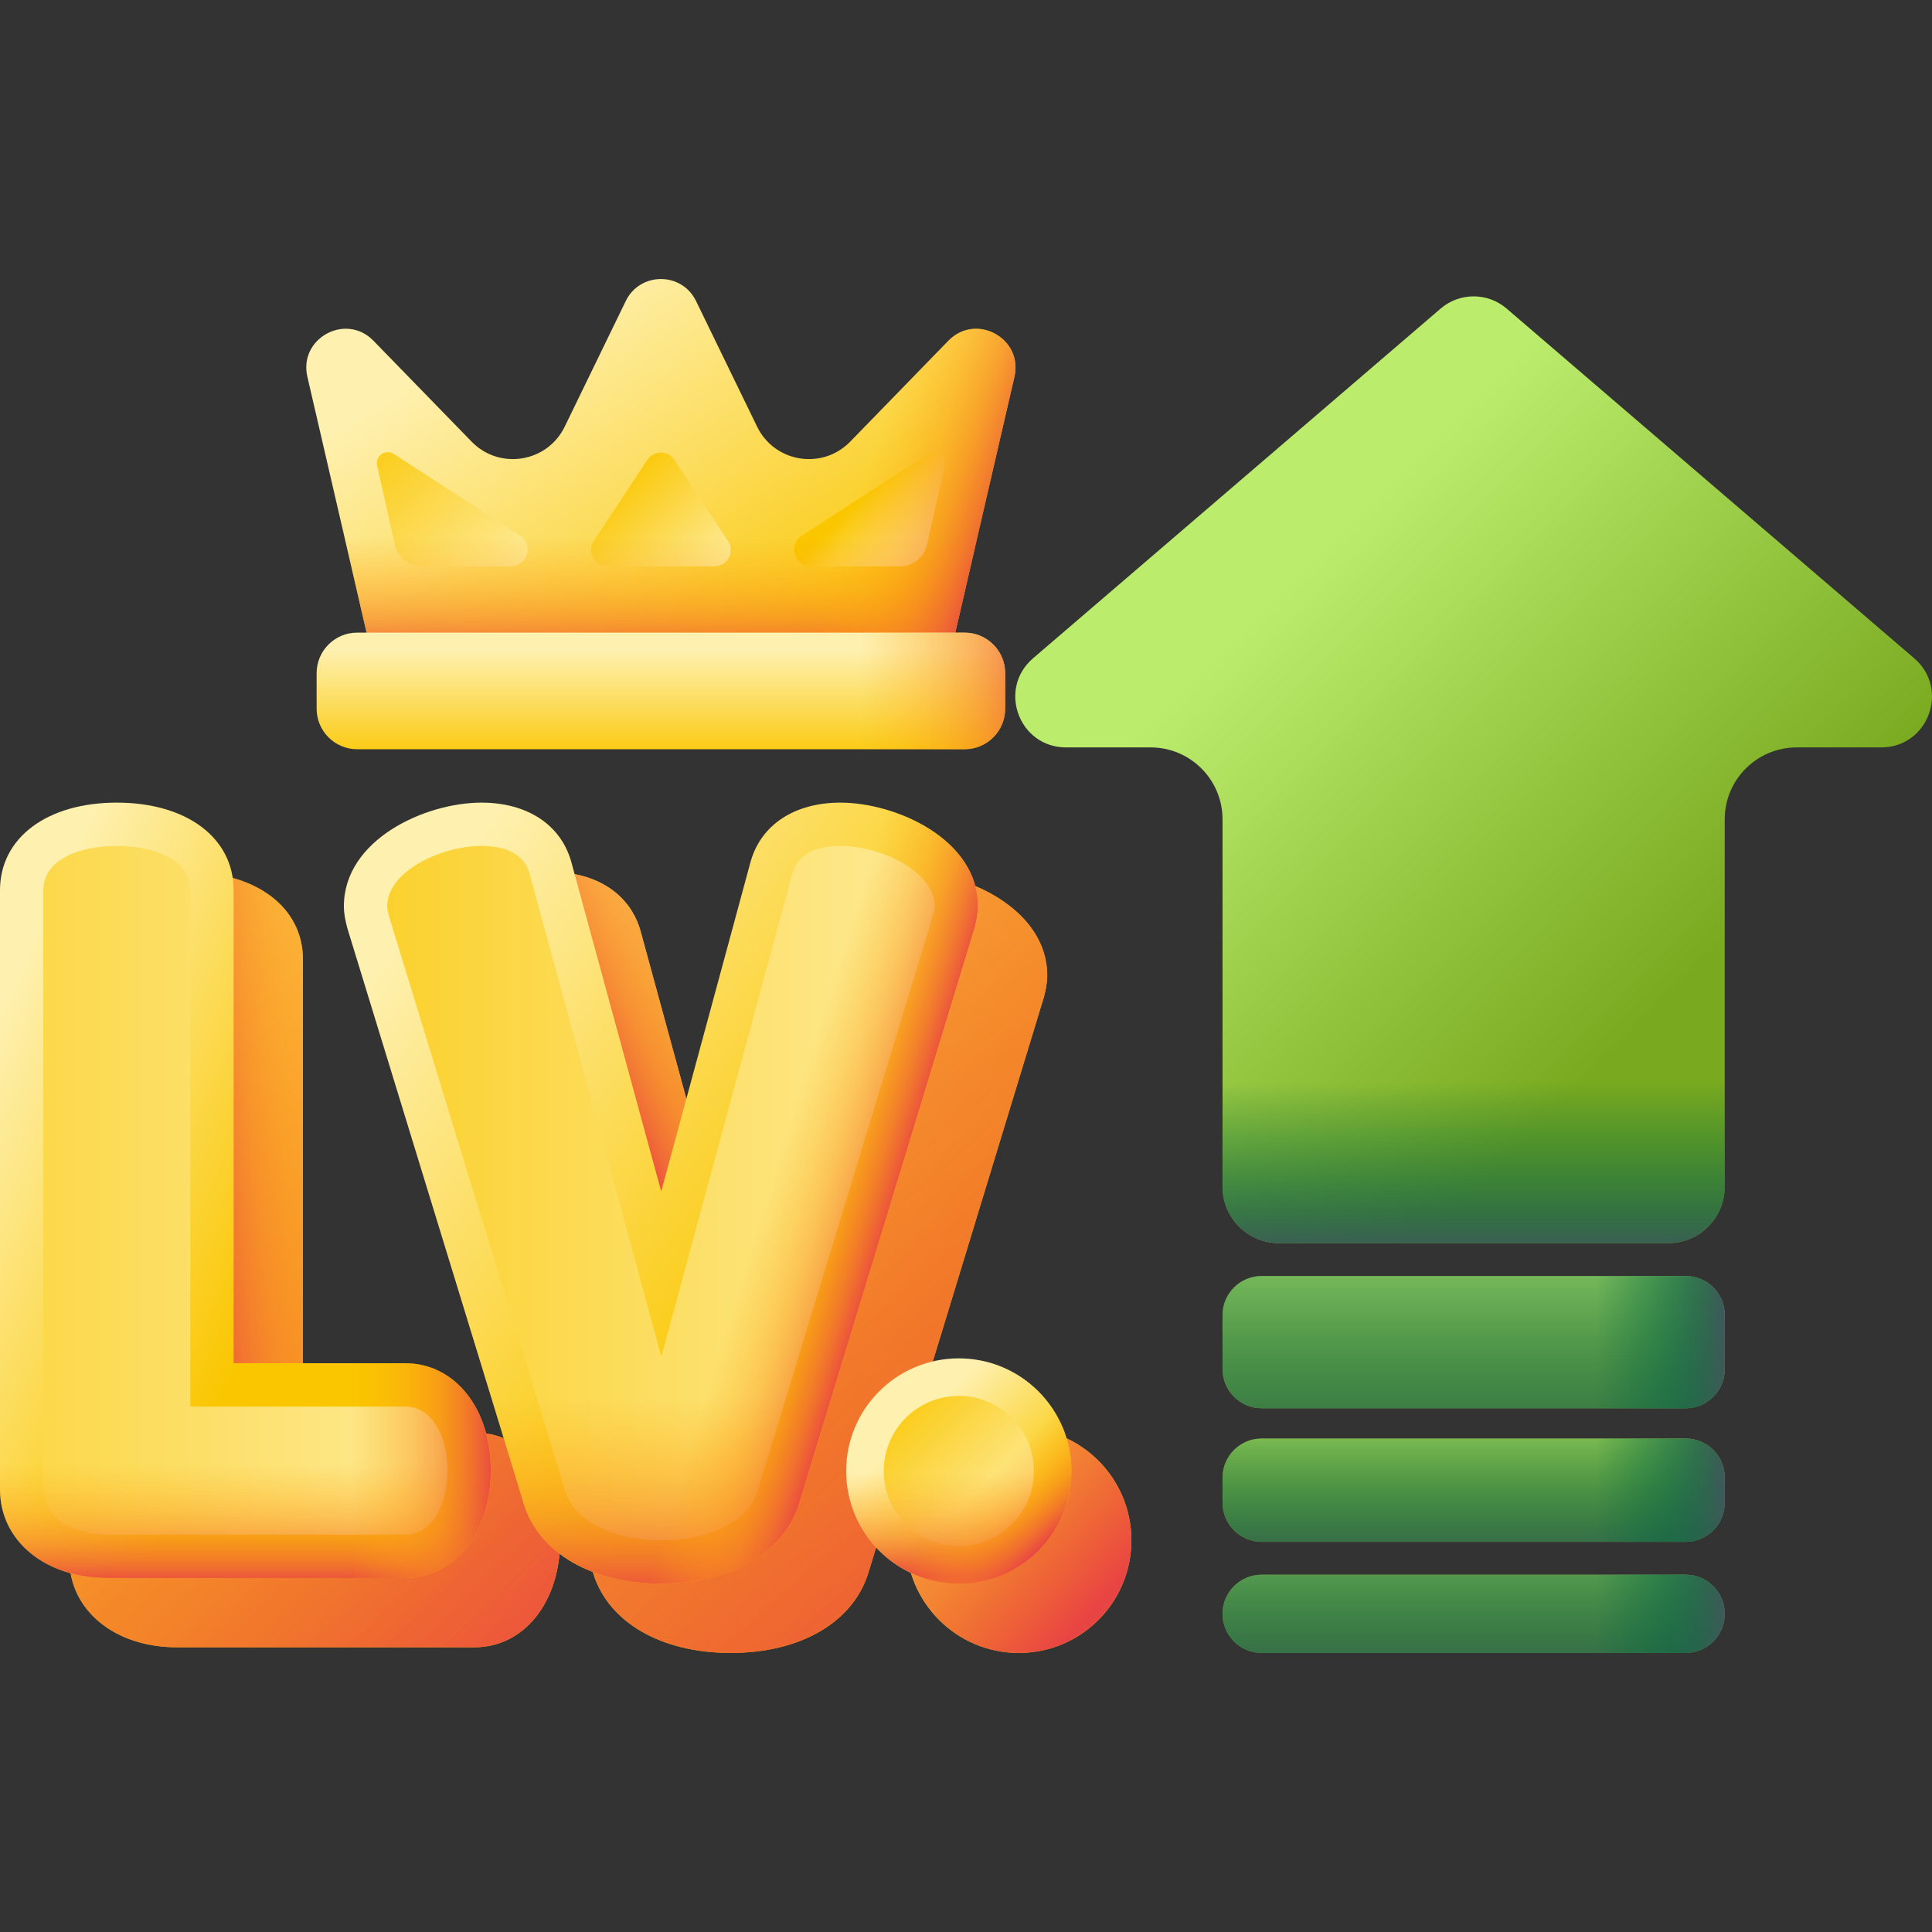 <svg id="Capa_1" enable-background="new 0 0 510 510" height="512" viewBox="0 0 510 510" width="512" xmlns="http://www.w3.org/2000/svg" xmlns:xlink="http://www.w3.org/1999/xlink"><rect x="0" y="0" width="510" height="510" fill="#333333" stroke="none"/><linearGradient id="lg1"><stop offset="0" stop-color="#fef0ae"/><stop offset="1" stop-color="#fac600"/></linearGradient><linearGradient id="SVGID_1_" gradientUnits="userSpaceOnUse" x1="125.277" x2="239.64" xlink:href="#lg1" y1="265.25" y2="351.403"/><linearGradient id="lg2"><stop offset="0" stop-color="#fea613" stop-opacity="0"/><stop offset=".203" stop-color="#fda215" stop-opacity=".203"/><stop offset=".405" stop-color="#fb961b" stop-opacity=".405"/><stop offset=".607" stop-color="#f68225" stop-opacity=".607"/><stop offset=".807" stop-color="#f06633" stop-opacity=".807"/><stop offset="1" stop-color="#e94444"/></linearGradient><linearGradient id="SVGID_00000161614891351659712260000002451165360987803534_" gradientUnits="userSpaceOnUse" x1="-71.941" x2="307.172" xlink:href="#lg2" y1="3.873" y2="437.88"/><linearGradient id="SVGID_00000133522649196578927420000006535361529803591820_" gradientUnits="userSpaceOnUse" x1="199.097" x2="164.788" xlink:href="#lg2" y1="283.262" y2="298.891"/><linearGradient id="SVGID_00000183248696800157559180000017774234496581081004_" gradientUnits="userSpaceOnUse" x1="-60.342" x2="111.774" xlink:href="#lg1" y1="172.82" y2="423.847"/><linearGradient id="SVGID_00000070111979452451790670000018033364357899937689_" gradientUnits="userSpaceOnUse" x1="-111.581" x2="157.744" xlink:href="#lg2" y1="166.025" y2="445.07"/><linearGradient id="SVGID_00000044148406111920502040000005387696884813765009_" gradientUnits="userSpaceOnUse" x1="93.399" x2="48.797" xlink:href="#lg2" y1="296.616" y2="300.428"/><linearGradient id="SVGID_00000075162332375263798130000003395063091837352343_" gradientUnits="userSpaceOnUse" x1="106.979" x2="221.342" xlink:href="#lg1" y1="246.952" y2="333.105"/><linearGradient id="SVGID_00000079458664857800836700000008739566142210563225_" gradientUnits="userSpaceOnUse" x1="279.749" x2="37.917" xlink:href="#lg1" y1="314.958" y2="314.958"/><linearGradient id="SVGID_00000106110968750924485610000010907606345988050850_" gradientUnits="userSpaceOnUse" x1="174.532" x2="174.532" xlink:href="#lg2" y1="368.944" y2="422.02"/><linearGradient id="SVGID_00000181774594308262358230000006543955145723022746_" gradientUnits="userSpaceOnUse" x1="202.127" x2="234.148" xlink:href="#lg2" y1="316.517" y2="326.429"/><linearGradient id="SVGID_00000134212228750979519870000000953087510957194912_" gradientUnits="userSpaceOnUse" x1="-12.157" x2="74.758" xlink:href="#lg1" y1="294.742" y2="334.388"/><linearGradient id="SVGID_00000039832096086312563170000015447768883905863309_" gradientUnits="userSpaceOnUse" x1="150.901" x2="-92.617" xlink:href="#lg1" y1="314.212" y2="314.212"/><linearGradient id="SVGID_00000031913770579967126510000016208561888926461071_" gradientUnits="userSpaceOnUse" x1="64.783" x2="64.783" xlink:href="#lg2" y1="386.48" y2="418.502"/><linearGradient id="SVGID_00000145046577127306574920000000164550033326854020_" gradientUnits="userSpaceOnUse" x1="92.576" x2="130.818" xlink:href="#lg2" y1="388.201" y2="388.201"/><linearGradient id="SVGID_00000106132313035052380220000010803782683947377330_" gradientUnits="userSpaceOnUse" x1="223.485" x2="286.959" xlink:href="#lg1" y1="361.165" y2="424.639"/><linearGradient id="SVGID_00000118373027400911648070000016179160694093812637_" gradientUnits="userSpaceOnUse" x1="183.754" x2="288.968" xlink:href="#lg2" y1="329.303" y2="424.796"/><linearGradient id="SVGID_00000160886921178530805890000007978824747302375819_" gradientUnits="userSpaceOnUse" x1="241.384" x2="269.288" xlink:href="#lg1" y1="376.586" y2="404.49"/><linearGradient id="SVGID_00000060738090102720087570000010384182902226400132_" gradientUnits="userSpaceOnUse" x1="269.898" x2="232.638" xlink:href="#lg1" y1="405.1" y2="367.84"/><linearGradient id="SVGID_00000030472664315232086790000007164652591627415480_" gradientUnits="userSpaceOnUse" x1="253.105" x2="253.105" xlink:href="#lg2" y1="388.739" y2="416.141"/><linearGradient id="SVGID_00000132087766124393974080000004903694100865381002_" gradientUnits="userSpaceOnUse" x1="258.012" x2="274.233" xlink:href="#lg2" y1="393.214" y2="409.435"/><linearGradient id="SVGID_00000021819697560369319990000010991588882199691172_" gradientUnits="userSpaceOnUse" x1="147.08" x2="211.886" xlink:href="#lg1" y1="77.604" y2="180.53"/><linearGradient id="SVGID_00000076566608781547785220000006820505942736800930_" gradientUnits="userSpaceOnUse" x1="139.003" x2="90.961" xlink:href="#lg1" y1="161.574" y2="113.532"/><linearGradient id="SVGID_00000128468140844859697010000009033114010181132456_" gradientUnits="userSpaceOnUse" x1="243.043" x2="227.185" xlink:href="#lg1" y1="147.5" y2="131.642"/><linearGradient id="SVGID_00000043419179511742526480000002429201397751387048_" gradientUnits="userSpaceOnUse" x1="190.186" x2="160.144" xlink:href="#lg1" y1="157.277" y2="127.235"/><linearGradient id="SVGID_00000051359596143936513040000011025706460540407458_" gradientUnits="userSpaceOnUse" x1="174.463" x2="174.463" xlink:href="#lg2" y1="141.744" y2="176.442"/><linearGradient id="SVGID_00000096762618312811718590000006325506526519279268_" gradientUnits="userSpaceOnUse" x1="225.082" x2="262.06" xlink:href="#lg2" y1="134.927" y2="147.126"/><linearGradient id="SVGID_00000159445043609234211450000015497933348182471572_" gradientUnits="userSpaceOnUse" x1="174.463" x2="174.463" xlink:href="#lg1" y1="171.883" y2="201.618"/><linearGradient id="SVGID_00000023983083234935108560000017934702838352602804_" gradientUnits="userSpaceOnUse" x1="227.451" x2="278.915" xlink:href="#lg2" y1="182.388" y2="182.388"/><linearGradient id="lg3"><stop offset="0" stop-color="#bbec6c"/><stop offset="1" stop-color="#78a91f"/></linearGradient><linearGradient id="SVGID_00000152257862131407762940000010637112954358777494_" gradientUnits="userSpaceOnUse" x1="330.676" x2="435.914" xlink:href="#lg3" y1="163.247" y2="268.486"/><linearGradient id="lg4"><stop offset="0" stop-color="#026841" stop-opacity="0"/><stop offset=".324" stop-color="#046842" stop-opacity=".324"/><stop offset=".551" stop-color="#0e6546" stop-opacity=".551"/><stop offset=".748" stop-color="#1d614c" stop-opacity=".748"/><stop offset=".926" stop-color="#335c54" stop-opacity=".926"/><stop offset="1" stop-color="#3e5959"/></linearGradient><linearGradient id="SVGID_00000067944599437847983170000009831155732682204322_" gradientUnits="userSpaceOnUse" x1="389.001" x2="389.001" xlink:href="#lg4" y1="285.841" y2="330.676"/><linearGradient id="SVGID_00000095296345559928651370000009466455620103301547_" gradientUnits="userSpaceOnUse" x1="389.001" x2="389.001" xlink:href="#lg3" y1="405.922" y2="442.522"/><linearGradient id="SVGID_00000139259950209736168890000009469793533536491191_" gradientUnits="userSpaceOnUse" x1="389.001" x2="389.001" xlink:href="#lg4" y1="367.61" y2="453.954"/><linearGradient id="SVGID_00000158010417733061962760000009201678051902995862_" gradientUnits="userSpaceOnUse" x1="389.001" x2="389.001" xlink:href="#lg3" y1="364.751" y2="416.789"/><linearGradient id="SVGID_00000121245921632241566480000006981997311946725014_" gradientUnits="userSpaceOnUse" x1="389.001" x2="389.001" xlink:href="#lg4" y1="364.751" y2="416.789"/><linearGradient id="SVGID_00000084488039887940884920000012965347312488117679_" gradientUnits="userSpaceOnUse" x1="389.001" x2="389.001" xlink:href="#lg3" y1="333.873" y2="389.914"/><linearGradient id="SVGID_00000120546456545391598590000002040772830361009341_" gradientUnits="userSpaceOnUse" x1="389.001" x2="389.001" xlink:href="#lg4" y1="295.562" y2="404.78"/><linearGradient id="SVGID_00000041993224175234500650000001290783651858865812_" gradientUnits="userSpaceOnUse" x1="421.369" x2="455.023" xlink:href="#lg4" y1="426.015" y2="426.015"/><linearGradient id="SVGID_00000170978536518161337080000008077317965969074864_" gradientUnits="userSpaceOnUse" x1="421.369" x2="455.023" xlink:href="#lg4" y1="393.37" y2="393.37"/><linearGradient id="SVGID_00000101101412433717267560000016247780281833686427_" gradientUnits="userSpaceOnUse" x1="421.369" x2="455.023" xlink:href="#lg4" y1="354.298" y2="354.298"/><g><g><g><path d="m192.886 436.339c-18.319 0-32.219-8.024-36.278-20.94l-46.621-152.076-.073-.296c-.376-1.506-.837-3.356-.837-5.5 0-17.612 21.468-27.353 36.307-27.353 12.054 0 20.906 5.797 23.68 15.507l23.782 87.143 23.614-87.143c2.774-9.71 11.626-15.507 23.68-15.507 14.839 0 36.306 9.741 36.306 27.353 0 2.159-.485 4.098-.839 5.513l-.07.281-46.343 151.986c-4.089 13.008-17.99 21.032-36.308 21.032z" fill="url(#SVGID_1_)"/><path d="m192.886 436.339c-18.319 0-32.219-8.024-36.278-20.94l-46.621-152.076-.073-.296c-.376-1.506-.837-3.356-.837-5.5 0-17.612 21.468-27.353 36.307-27.353 12.054 0 20.906 5.797 23.68 15.507l23.782 87.143 23.614-87.143c2.774-9.71 11.626-15.507 23.68-15.507 14.839 0 36.306 9.741 36.306 27.353 0 2.159-.485 4.098-.839 5.513l-.07.281-46.343 151.986c-4.089 13.008-17.99 21.032-36.308 21.032z" fill="url(#SVGID_00000161614891351659712260000002451165360987803534_)"/><path d="m191.309 327.19-22.245-81.51c-2.774-9.71-11.626-15.507-23.68-15.507-14.839 0-36.307 9.741-36.307 27.353 0 2.144.461 3.994.837 5.5l.073.296 32.263 105.241h49.059z" fill="url(#SVGID_00000133522649196578927420000006535361529803591820_)"/><path d="m46.646 434.847c-16.426 0-28.348-9.83-28.348-23.374v-158.175c0-13.832 12.392-23.126 30.836-23.126s30.836 9.294 30.836 23.126v124.853h45.267c13.112 0 22.628 11.922 22.628 28.348s-9.516 28.348-22.628 28.348z" fill="url(#SVGID_00000183248696800157559180000017774234496581081004_)"/><path d="m46.646 434.847c-16.426 0-28.348-9.83-28.348-23.374v-158.175c0-13.832 12.392-23.126 30.836-23.126s30.836 9.294 30.836 23.126v124.853h45.267c13.112 0 22.628 11.922 22.628 28.348s-9.516 28.348-22.628 28.348z" fill="url(#SVGID_00000070111979452451790670000018033364357899937689_)"/><path d="m79.969 368.182v-114.884c0-13.832-12.392-23.126-30.836-23.126s-30.836 9.294-30.836 23.126v114.884z" fill="url(#SVGID_00000044148406111920502040000005387696884813765009_)"/><g><path d="m174.588 418.041c-18.319 0-32.219-8.024-36.278-20.94l-46.621-152.077-.073-.296c-.376-1.506-.837-3.356-.837-5.5 0-17.612 21.468-27.353 36.307-27.353 12.054 0 20.906 5.797 23.68 15.507l23.782 87.143 23.614-87.143c2.774-9.71 11.626-15.507 23.68-15.507 14.839 0 36.306 9.741 36.306 27.353 0 2.159-.485 4.098-.839 5.513l-.07.281-46.343 151.986c-4.089 13.009-17.99 21.033-36.308 21.033z" fill="url(#SVGID_00000075162332375263798130000003395063091837352343_)"/><path d="m102.712 241.963c-.248-.995-.497-1.99-.497-2.736 0-9.202 14.176-15.917 24.871-15.917 6.217 0 11.192 1.99 12.684 7.212l34.818 127.584 34.57-127.584c1.492-5.223 6.465-7.212 12.684-7.212 10.694 0 24.869 6.715 24.869 15.917 0 .746-.248 1.741-.497 2.736l-46.259 151.709c-2.735 8.705-13.927 12.932-25.368 12.932s-22.632-4.228-25.368-12.932z" fill="url(#SVGID_00000079458664857800836700000008739566142210563225_)"/><path d="m117.407 328.917 20.903 68.183c4.059 12.917 17.959 20.94 36.278 20.94s32.219-8.024 36.307-21.033l20.762-68.09z" fill="url(#SVGID_00000106110968750924485610000010907606345988050850_)"/><path d="m174.588 418.041c18.319 0 32.219-8.024 36.307-21.033l46.343-151.986.07-.281c.354-1.415.839-3.353.839-5.513 0-17.612-21.467-27.353-36.306-27.353-12.054 0-20.906 5.797-23.68 15.507l-23.614 87.143-30.967 91.801c6.544 7.39 17.579 11.715 31.008 11.715z" fill="url(#SVGID_00000181774594308262358230000006543955145723022746_)"/></g><g><path d="m28.348 416.549c-16.426 0-28.348-9.83-28.348-23.374v-158.175c0-13.832 12.392-23.126 30.836-23.126s30.835 9.294 30.835 23.126v124.853h45.267c13.112 0 22.628 11.922 22.628 28.348s-9.516 28.348-22.628 28.348z" fill="url(#SVGID_00000134212228750979519870000000953087510957194912_)"/><path d="m28.348 405.113c-8.455 0-16.912-3.979-16.912-11.938v-158.175c0-8.208 9.7-11.689 19.399-11.689s19.4 3.481 19.4 11.689v136.289h56.703c7.462 0 11.192 8.456 11.192 16.912s-3.73 16.912-11.192 16.912z" fill="url(#SVGID_00000039832096086312563170000015447768883905863309_)"/><path d="m0 329.299v63.876c0 13.544 11.922 23.374 28.348 23.374h78.59c13.112 0 22.628-11.922 22.628-28.348s-9.516-28.348-22.628-28.348h-45.267v-30.554z" fill="url(#SVGID_00000031913770579967126510000016208561888926461071_)"/><path d="m106.938 359.853h-45.267v56.696h45.267c13.112 0 22.628-11.922 22.628-28.348s-9.516-28.348-22.628-28.348z" fill="url(#SVGID_00000145046577127306574920000000164550033326854020_)"/></g></g><g><circle cx="268.925" cy="406.605" fill="url(#SVGID_00000106132313035052380220000010803782683947377330_)" r="29.734"/><circle cx="268.925" cy="406.605" fill="url(#SVGID_00000118373027400911648070000016179160694093812637_)" r="29.734"/><g><circle cx="253.105" cy="388.307" fill="url(#SVGID_00000160886921178530805890000007978824747302375819_)" r="29.734"/><circle cx="253.105" cy="388.307" fill="url(#SVGID_00000060738090102720087570000010384182902226400132_)" r="19.823"/><path d="m223.37 388.307c0 16.422 13.312 29.734 29.734 29.734s29.734-13.313 29.734-29.734c0-3.557-.627-6.966-1.772-10.127h-55.925c-1.144 3.16-1.771 6.57-1.771 10.127z" fill="url(#SVGID_00000030472664315232086790000007164652591627415480_)"/><path d="m232.079 409.332c11.612 11.612 30.439 11.612 42.051 0s11.612-30.439 0-42.051c-2.515-2.515-5.369-4.483-8.414-5.908l-39.545 39.545c1.425 3.045 3.393 5.899 5.908 8.414z" fill="url(#SVGID_00000132087766124393974080000004903694100865381002_)"/></g></g></g><g><path d="m199.86 112.632-16.122-33.169c-3.762-7.739-14.789-7.739-18.55 0l-16.122 33.169c-4.606 9.476-17.221 11.507-24.568 3.955l-25.918-26.64c-7.279-7.481-19.791-.654-17.439 9.515l17.94 77.568h150.763l17.94-77.568c2.352-10.17-10.161-16.997-17.439-9.515l-25.917 26.64c-7.347 7.552-19.962 5.521-24.568-3.955z" fill="url(#SVGID_00000021819697560369319990000010991588882199691172_)"/><g><path d="m99.547 122.914 4.7 20.9c.747 3.321 3.696 5.681 7.101 5.681h23.527c4.386 0 6.074-5.714 2.392-8.098l-33.307-21.559c-2.185-1.415-4.984.537-4.413 3.076z" fill="url(#SVGID_00000076566608781547785220000006820505942736800930_)"/><path d="m249.379 122.914-4.7 20.9c-.747 3.321-3.696 5.681-7.101 5.681h-23.527c-4.386 0-6.075-5.714-2.392-8.098l33.307-21.559c2.185-1.415 4.984.537 4.413 3.076z" fill="url(#SVGID_00000128468140844859697010000009033114010181132456_)"/></g><path d="m170.874 121.409-14.135 21.417c-1.887 2.859.163 6.669 3.589 6.669h28.27c3.426 0 5.476-3.81 3.589-6.669l-14.135-21.417c-1.699-2.576-5.478-2.576-7.178 0z" fill="url(#SVGID_00000043419179511742526480000002429201397751387048_)"/><path d="m227.027 113.915-2.599 2.671c-6.998 7.193-18.76 5.676-23.843-2.671h-52.244c-5.083 8.348-16.845 9.865-23.843 2.671l-2.599-2.671h-37.415l14.597 63.114h150.763l14.597-63.114z" fill="url(#SVGID_00000051359596143936513040000011025706460540407458_)"/><path d="m250.346 89.947-25.918 26.64c-7.347 7.552-19.962 5.521-24.568-3.955l-16.122-33.169c-2.206-4.539-6.908-6.395-11.181-5.609v103.176h77.288l17.94-77.568c2.352-10.17-10.161-16.997-17.439-9.515z" fill="url(#SVGID_00000096762618312811718590000006325506526519279268_)"/><path d="m254.632 197.781h-160.337c-5.918 0-10.715-4.797-10.715-10.715v-9.356c0-5.918 4.797-10.715 10.715-10.715h160.337c5.918 0 10.715 4.797 10.715 10.715v9.356c0 5.918-4.798 10.715-10.715 10.715z" fill="url(#SVGID_00000159445043609234211450000015497933348182471572_)"/><path d="m254.632 166.996h-77.5v30.786h77.5c5.918 0 10.715-4.797 10.715-10.715v-9.356c0-5.918-4.798-10.715-10.715-10.715z" fill="url(#SVGID_00000023983083234935108560000017934702838352602804_)"/></g><g><g><path d="m505.309 173.776-107.6-92.321c-5.009-4.298-12.405-4.298-17.415 0l-107.6 92.321c-9.419 8.082-3.704 23.521 8.707 23.521h22.321c10.491 0 18.996 8.505 18.996 18.996v97.009c0 8.203 6.65 14.853 14.853 14.853h102.859c8.203 0 14.853-6.65 14.853-14.853v-97.009c0-10.491 8.505-18.996 18.996-18.996h22.321c12.413 0 18.128-15.439 8.709-23.521z" fill="url(#SVGID_00000152257862131407762940000010637112954358777494_)"/><path d="m322.719 231.518v81.784c0 8.203 6.65 14.853 14.853 14.853h102.858c8.203 0 14.853-6.65 14.853-14.853v-81.784z" fill="url(#SVGID_00000067944599437847983170000009831155732682204322_)"/></g><path d="m322.719 426.013c0 5.703 4.623 10.326 10.326 10.326h111.912c5.703 0 10.326-4.623 10.326-10.326 0-5.703-4.623-10.326-10.326-10.326h-111.912c-5.703 0-10.326 4.623-10.326 10.326z" fill="url(#SVGID_00000095296345559928651370000009466455620103301547_)"/><path d="m322.719 426.013c0 5.703 4.623 10.326 10.326 10.326h111.912c5.703 0 10.326-4.623 10.326-10.326 0-5.703-4.623-10.326-10.326-10.326h-111.912c-5.703 0-10.326 4.623-10.326 10.326z" fill="url(#SVGID_00000139259950209736168890000009469793533536491191_)"/><path d="m322.719 390.056v6.63c0 5.703 4.623 10.326 10.326 10.326h111.912c5.703 0 10.326-4.623 10.326-10.326v-6.63c0-5.703-4.623-10.326-10.326-10.326h-111.912c-5.703 0-10.326 4.623-10.326 10.326z" fill="url(#SVGID_00000158010417733061962760000009201678051902995862_)"/><path d="m322.719 390.056v6.63c0 5.703 4.623 10.326 10.326 10.326h111.912c5.703 0 10.326-4.623 10.326-10.326v-6.63c0-5.703-4.623-10.326-10.326-10.326h-111.912c-5.703 0-10.326 4.623-10.326 10.326z" fill="url(#SVGID_00000121245921632241566480000006981997311946725014_)"/><path d="m322.719 347.17v14.254c0 5.703 4.623 10.326 10.326 10.326h111.912c5.703 0 10.326-4.623 10.326-10.326v-14.254c0-5.703-4.623-10.326-10.326-10.326h-111.912c-5.703 0-10.326 4.623-10.326 10.326z" fill="url(#SVGID_00000084488039887940884920000012965347312488117679_)"/><path d="m322.719 347.17v14.254c0 5.703 4.623 10.326 10.326 10.326h111.912c5.703 0 10.326-4.623 10.326-10.326v-14.254c0-5.703-4.623-10.326-10.326-10.326h-111.912c-5.703 0-10.326 4.623-10.326 10.326z" fill="url(#SVGID_00000120546456545391598590000002040772830361009341_)"/><path d="m455.289 426.015c0 5.695-4.632 10.327-10.327 10.327h-64.764v-20.654h64.764c2.848 0 5.432 1.155 7.296 3.019 1.876 1.876 3.031 4.461 3.031 7.308z" fill="url(#SVGID_00000041993224175234500650000001290783651858865812_)"/><path d="m455.289 390.06v6.622c0 5.707-4.632 10.327-10.327 10.327h-64.764v-27.276h64.764c5.695 0 10.327 4.62 10.327 10.327z" fill="url(#SVGID_00000170978536518161337080000008077317965969074864_)"/><path d="m455.289 347.173v14.25c0 5.707-4.632 10.327-10.327 10.327h-64.764v-34.904h64.764c5.695 0 10.327 4.621 10.327 10.327z" fill="url(#SVGID_00000101101412433717267560000016247780281833686427_)"/></g></g></svg>